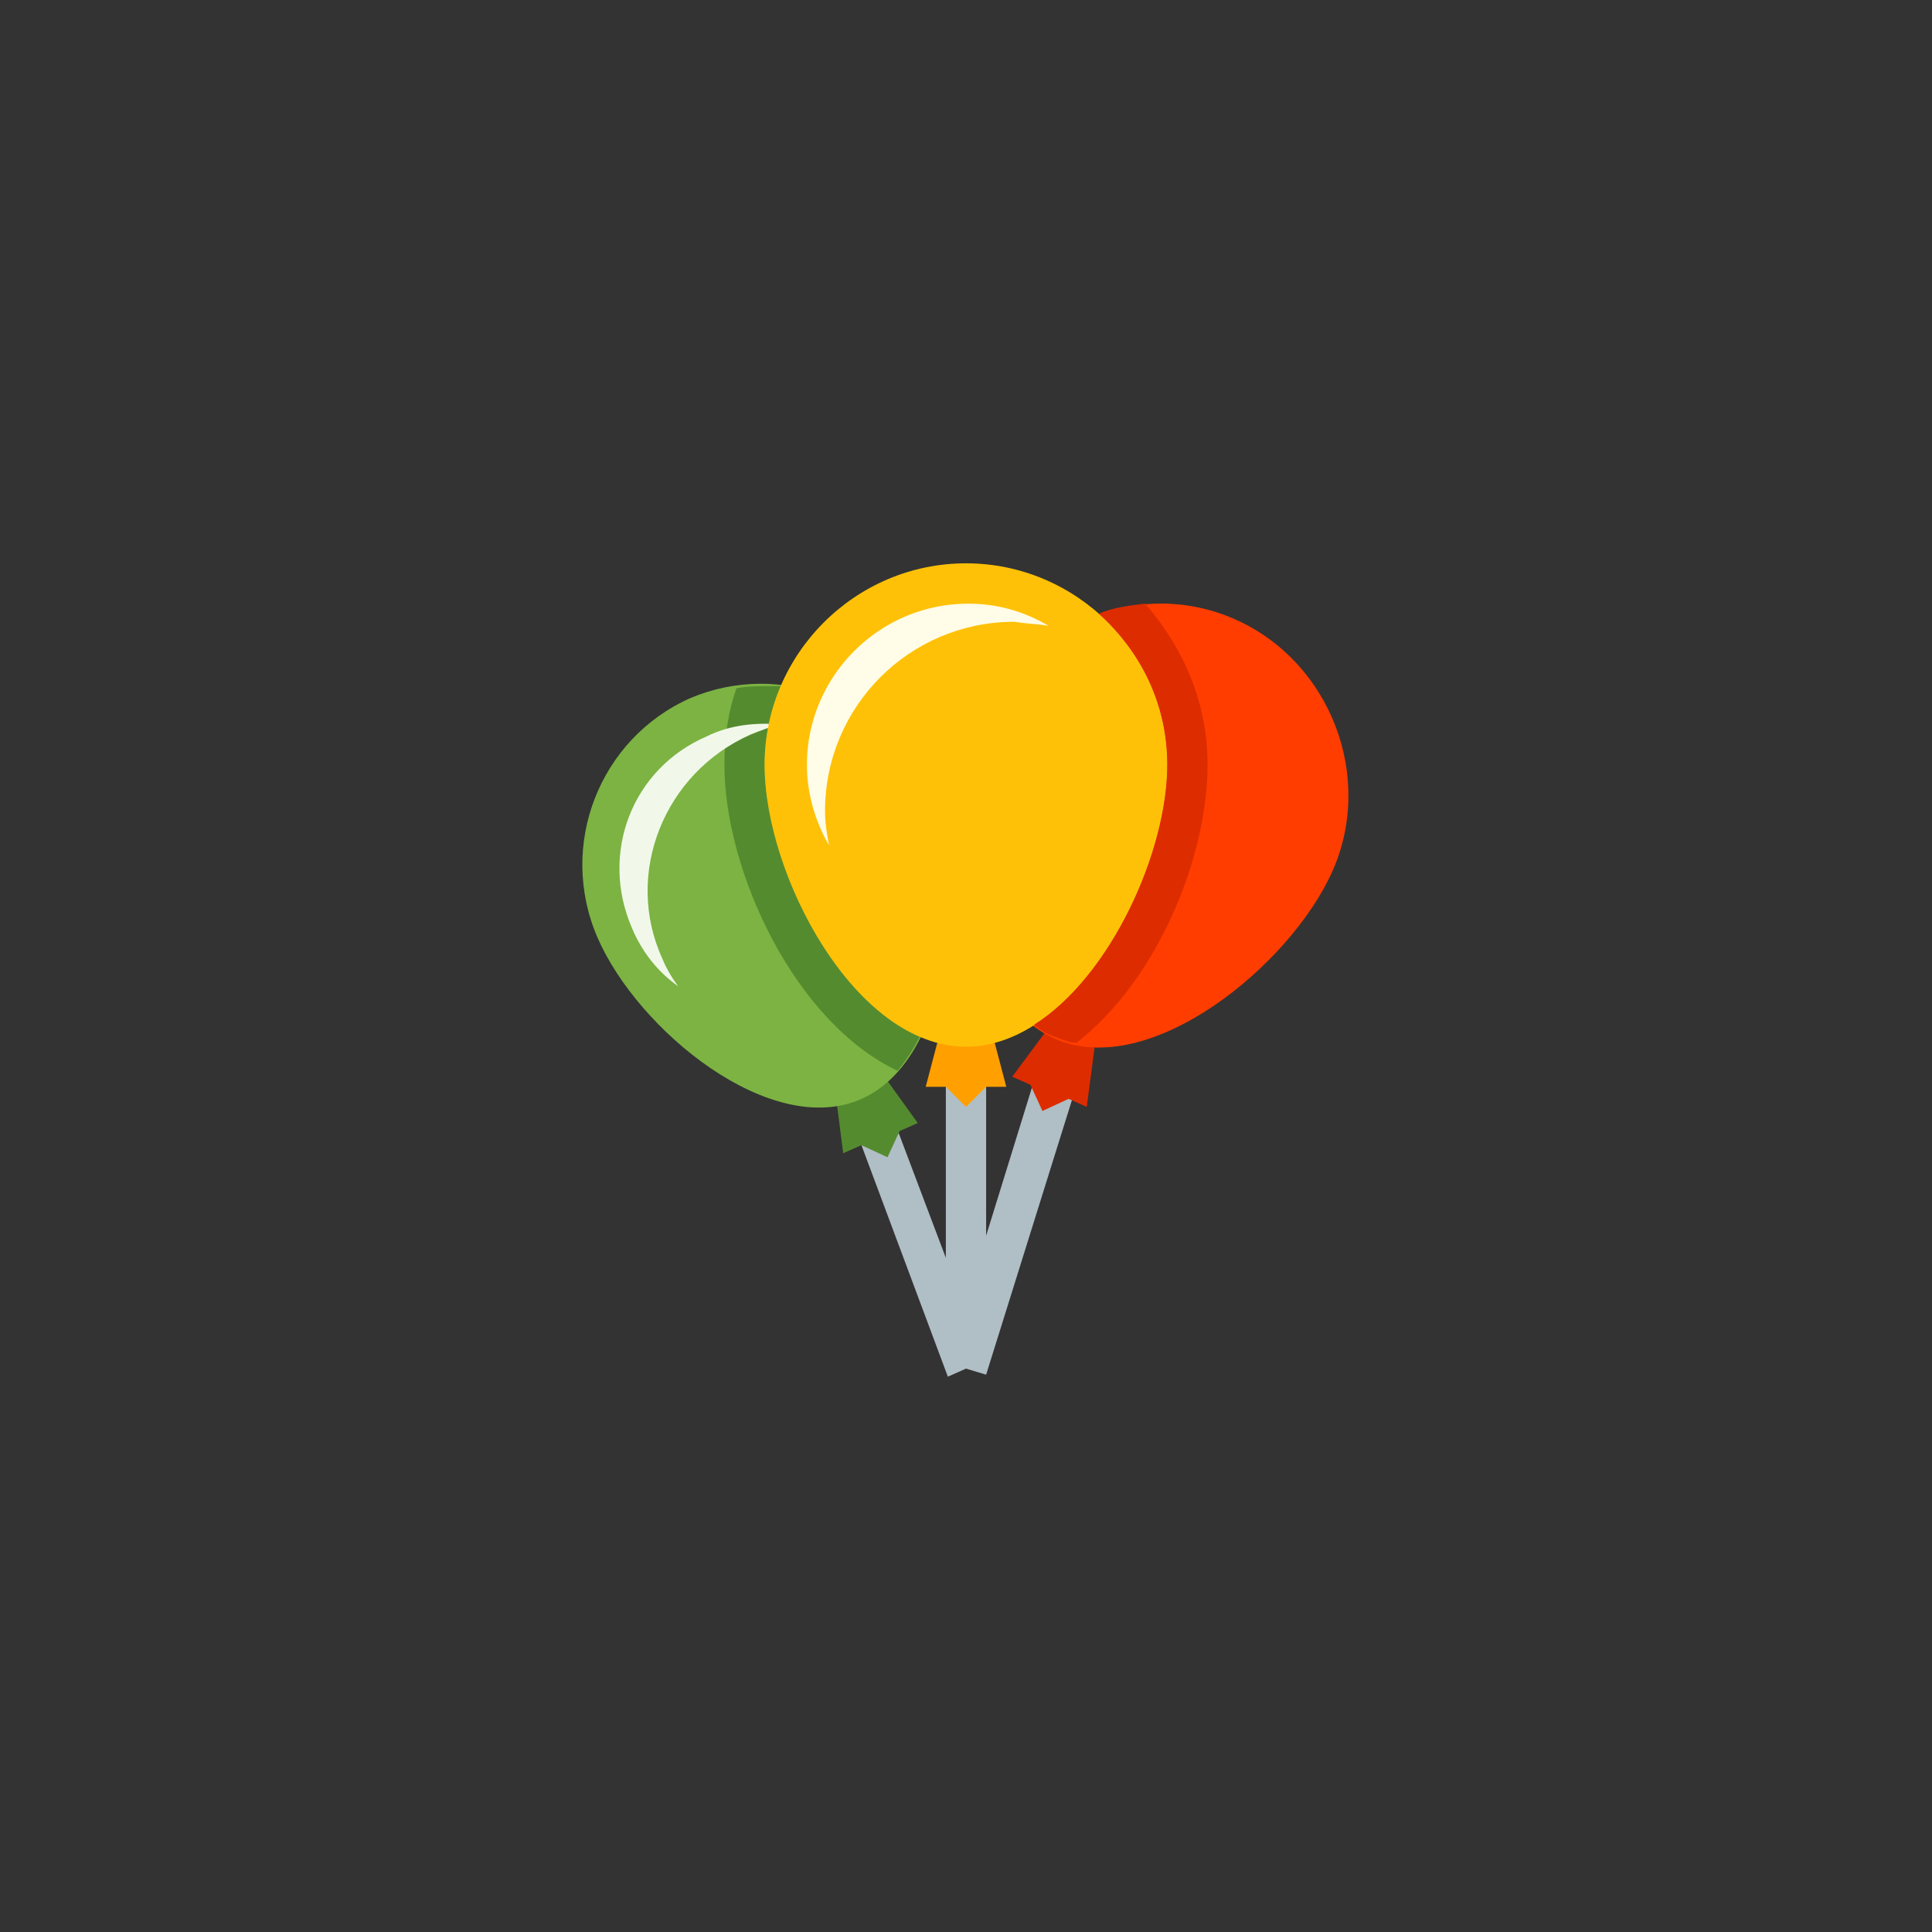 <?xml version="1.0" encoding="UTF-8" standalone="no" ?>
<!DOCTYPE svg PUBLIC "-//W3C//DTD SVG 1.1//EN" "http://www.w3.org/Graphics/SVG/1.1/DTD/svg11.dtd">
<svg xmlns="http://www.w3.org/2000/svg" xmlns:xlink="http://www.w3.org/1999/xlink" version="1.1" width="400" height="400" viewBox="0 0 400 400" xml:space="preserve">
<rect x="0" y="0" width="400" height="400" fill="#333333" stroke="none"/>
<desc>Created with Fabric.js 3.6.2</desc>
<defs>
</defs>
<g transform="matrix(4.17 0 0 4.17 199.58 248.75)" id="surface1"  >
<polygon style="stroke: none; stroke-width: 1; stroke-dasharray: none; stroke-linecap: butt; stroke-dashoffset: 0; stroke-linejoin: miter; stroke-miterlimit: 4; fill: rgb(176,190,197); fill-rule: nonzero; opacity: 1;"  points="-0.8,8.7 -6.1,-5.5 -4.3,-6.2 -0.9,2.8 -0.9,-8.7 1.1,-8.7 1.1,1.7 4.1,-8 6.1,-7.4 1.1,8.6 0.1,8.3 " />
</g>
<g transform="matrix(4.17 0 0 4.17 200 219.17)" id="surface1"  >
<path style="stroke: none; stroke-width: 1; stroke-dasharray: none; stroke-linecap: butt; stroke-dashoffset: 0; stroke-linejoin: miter; stroke-miterlimit: 4; fill: rgb(255,160,0); fill-rule: nonzero; opacity: 1;"  transform=" translate(-24, -28.6)" d="M 26 30 h -1 l -1 1 l -1 -1 h -1 l 1 -3.8 h 2 L 26 30 z" stroke-linecap="round" />
</g>
<g transform="matrix(4.17 0 0 4.17 181.25 229.38)" id="surface1"  >
<path style="stroke: none; stroke-width: 1; stroke-dasharray: none; stroke-linecap: butt; stroke-dashoffset: 0; stroke-linejoin: miter; stroke-miterlimit: 4; fill: rgb(85,139,47); fill-rule: nonzero; opacity: 1;"  transform=" translate(-19.5, -31.05)" d="M 21.6 31.8 l -0.9 0.4 l -0.6 1.3 l -1.3 -0.6 l -0.9 0.4 l -0.5 -3.9 l 1.9 -0.8 L 21.6 31.8 z" stroke-linecap="round" />
</g>
<g transform="matrix(4.17 0 0 4.17 158.34 185.45)" id="surface1"  >
<path style="stroke: none; stroke-width: 1; stroke-dasharray: none; stroke-linecap: butt; stroke-dashoffset: 0; stroke-linejoin: miter; stroke-miterlimit: 4; fill: rgb(124,179,66); fill-rule: nonzero; opacity: 1;"  transform=" translate(-14, -20.51)" d="M 22 15.4 c 2 4.6 1.3 13.2 -3.2 15.2 c -4.5 2 -11.1 -3.4 -13.1 -8 c -2 -4.6 0.1 -9.9 4.6 -11.9 C 14.8 8.8 20 10.8 22 15.4 z" stroke-linecap="round" />
</g>
<g transform="matrix(4.17 0 0 4.17 218.33 220)" id="surface1"  >
<path style="stroke: none; stroke-width: 1; stroke-dasharray: none; stroke-linecap: butt; stroke-dashoffset: 0; stroke-linejoin: miter; stroke-miterlimit: 4; fill: rgb(221,44,0); fill-rule: nonzero; opacity: 1;"  transform=" translate(-28.4, -28.8)" d="M 28.6 26.4 l 1.9 0.8 L 30 31 l -0.9 -0.4 l -1.3 0.6 l -0.6 -1.3 l -0.9 -0.4 L 28.6 26.4 z" stroke-linecap="round" />
</g>
<g transform="matrix(4.17 0 0 4.17 239.53 170.94)" id="surface1"  >
<path style="stroke: none; stroke-width: 1; stroke-dasharray: none; stroke-linecap: butt; stroke-dashoffset: 0; stroke-linejoin: miter; stroke-miterlimit: 4; fill: rgb(255,61,0); fill-rule: nonzero; opacity: 1;"  transform=" translate(-33.49, -17.03)" d="M 25.1 11.7 c -2.1 4.8 -1.4 13.8 3.3 15.9 c 4.7 2.1 11.7 -3.6 13.8 -8.3 S 42.1 8.9 37.4 6.8 C 32.7 4.7 27.2 6.9 25.1 11.7 z" stroke-linecap="round" />
</g>
<g transform="matrix(4.17 0 0 4.17 170.21 181.88)" id="surface1"  >
<path style="stroke: none; stroke-width: 1; stroke-dasharray: none; stroke-linecap: butt; stroke-dashoffset: 0; stroke-linejoin: miter; stroke-miterlimit: 4; fill: rgb(85,139,47); fill-rule: nonzero; opacity: 1;"  transform=" translate(-16.85, -19.65)" d="M 20.6 29.2 c 0.4 -0.5 0.8 -1.1 1.1 -1.7 C 17.3 25.6 14 18.7 14 14 c 0 -1.4 0.3 -2.7 0.8 -3.9 c -0.2 0 -0.3 0 -0.5 0 c -0.6 0 -1.1 0 -1.7 0.1 C 12.2 11.3 12 12.6 12 14 C 12 19.3 15.5 26.8 20.6 29.2 z" stroke-linecap="round" />
</g>
<g transform="matrix(4.17 0 0 4.17 144.96 177.01)" id="surface1"  >
<path style="stroke: none; stroke-width: 1; stroke-dasharray: none; stroke-linecap: butt; stroke-dashoffset: 0; stroke-linejoin: miter; stroke-miterlimit: 4; fill: rgb(241,248,233); fill-rule: nonzero; opacity: 1;"  transform=" translate(-10.79, -18.48)" d="M 8.9 23.6 C 7 19.4 9 14.4 13.3 12.5 c 0.5 -0.2 1 -0.4 1.5 -0.5 c -1.2 -0.1 -2.5 0 -3.7 0.6 c -3.7 1.6 -5.3 5.8 -3.7 9.5 c 0.5 1.2 1.3 2.2 2.3 2.9 C 9.4 24.6 9.1 24.1 8.9 23.6 z" stroke-linecap="round" />
</g>
<g transform="matrix(4.17 0 0 4.17 200 166.67)" id="surface1"  >
<path style="stroke: none; stroke-width: 1; stroke-dasharray: none; stroke-linecap: butt; stroke-dashoffset: 0; stroke-linejoin: miter; stroke-miterlimit: 4; fill: rgb(255,193,7); fill-rule: nonzero; opacity: 1;"  transform=" translate(-24, -16)" d="M 34 14 c 0 5.5 -4.5 14 -10 14 s -10 -8.5 -10 -14 S 18.5 4 24 4 S 34 8.5 34 14 z" stroke-linecap="round" />
</g>
<g transform="matrix(4.17 0 0 4.17 232.08 170.42)" id="surface1"  >
<path style="stroke: none; stroke-width: 1; stroke-dasharray: none; stroke-linecap: butt; stroke-dashoffset: 0; stroke-linejoin: miter; stroke-miterlimit: 4; fill: rgb(221,44,0); fill-rule: nonzero; opacity: 1;"  transform=" translate(-31.7, -16.9)" d="M 36 14 c 0 -3.1 -1.2 -5.8 -3.1 -8 c -0.8 0.1 -1.6 0.2 -2.3 0.5 C 32.7 8.4 34 11 34 14 c 0 4.3 -2.8 10.5 -6.6 12.9 c 0.3 0.3 0.7 0.5 1 0.6 c 0.3 0.1 0.7 0.3 1.1 0.3 C 33.5 24.7 36 18.6 36 14 z" stroke-linecap="round" />
</g>
<g transform="matrix(4.17 0 0 4.17 192.08 150)" id="surface1"  >
<path style="stroke: none; stroke-width: 1; stroke-dasharray: none; stroke-linecap: butt; stroke-dashoffset: 0; stroke-linejoin: miter; stroke-miterlimit: 4; fill: rgb(255,253,231); fill-rule: nonzero; opacity: 1;"  transform=" translate(-22.1, -12)" d="M 17 16.3 c 0 -5.2 4.2 -9.4 9.4 -9.4 C 27 7 27.5 7 28.1 7.1 c -1.2 -0.7 -2.5 -1.1 -4 -1.1 c -4.4 0 -8 3.6 -8 8 c 0 1.4 0.4 2.8 1.1 4 C 17.1 17.5 17 16.9 17 16.3 z" stroke-linecap="round" />
</g>
</svg>